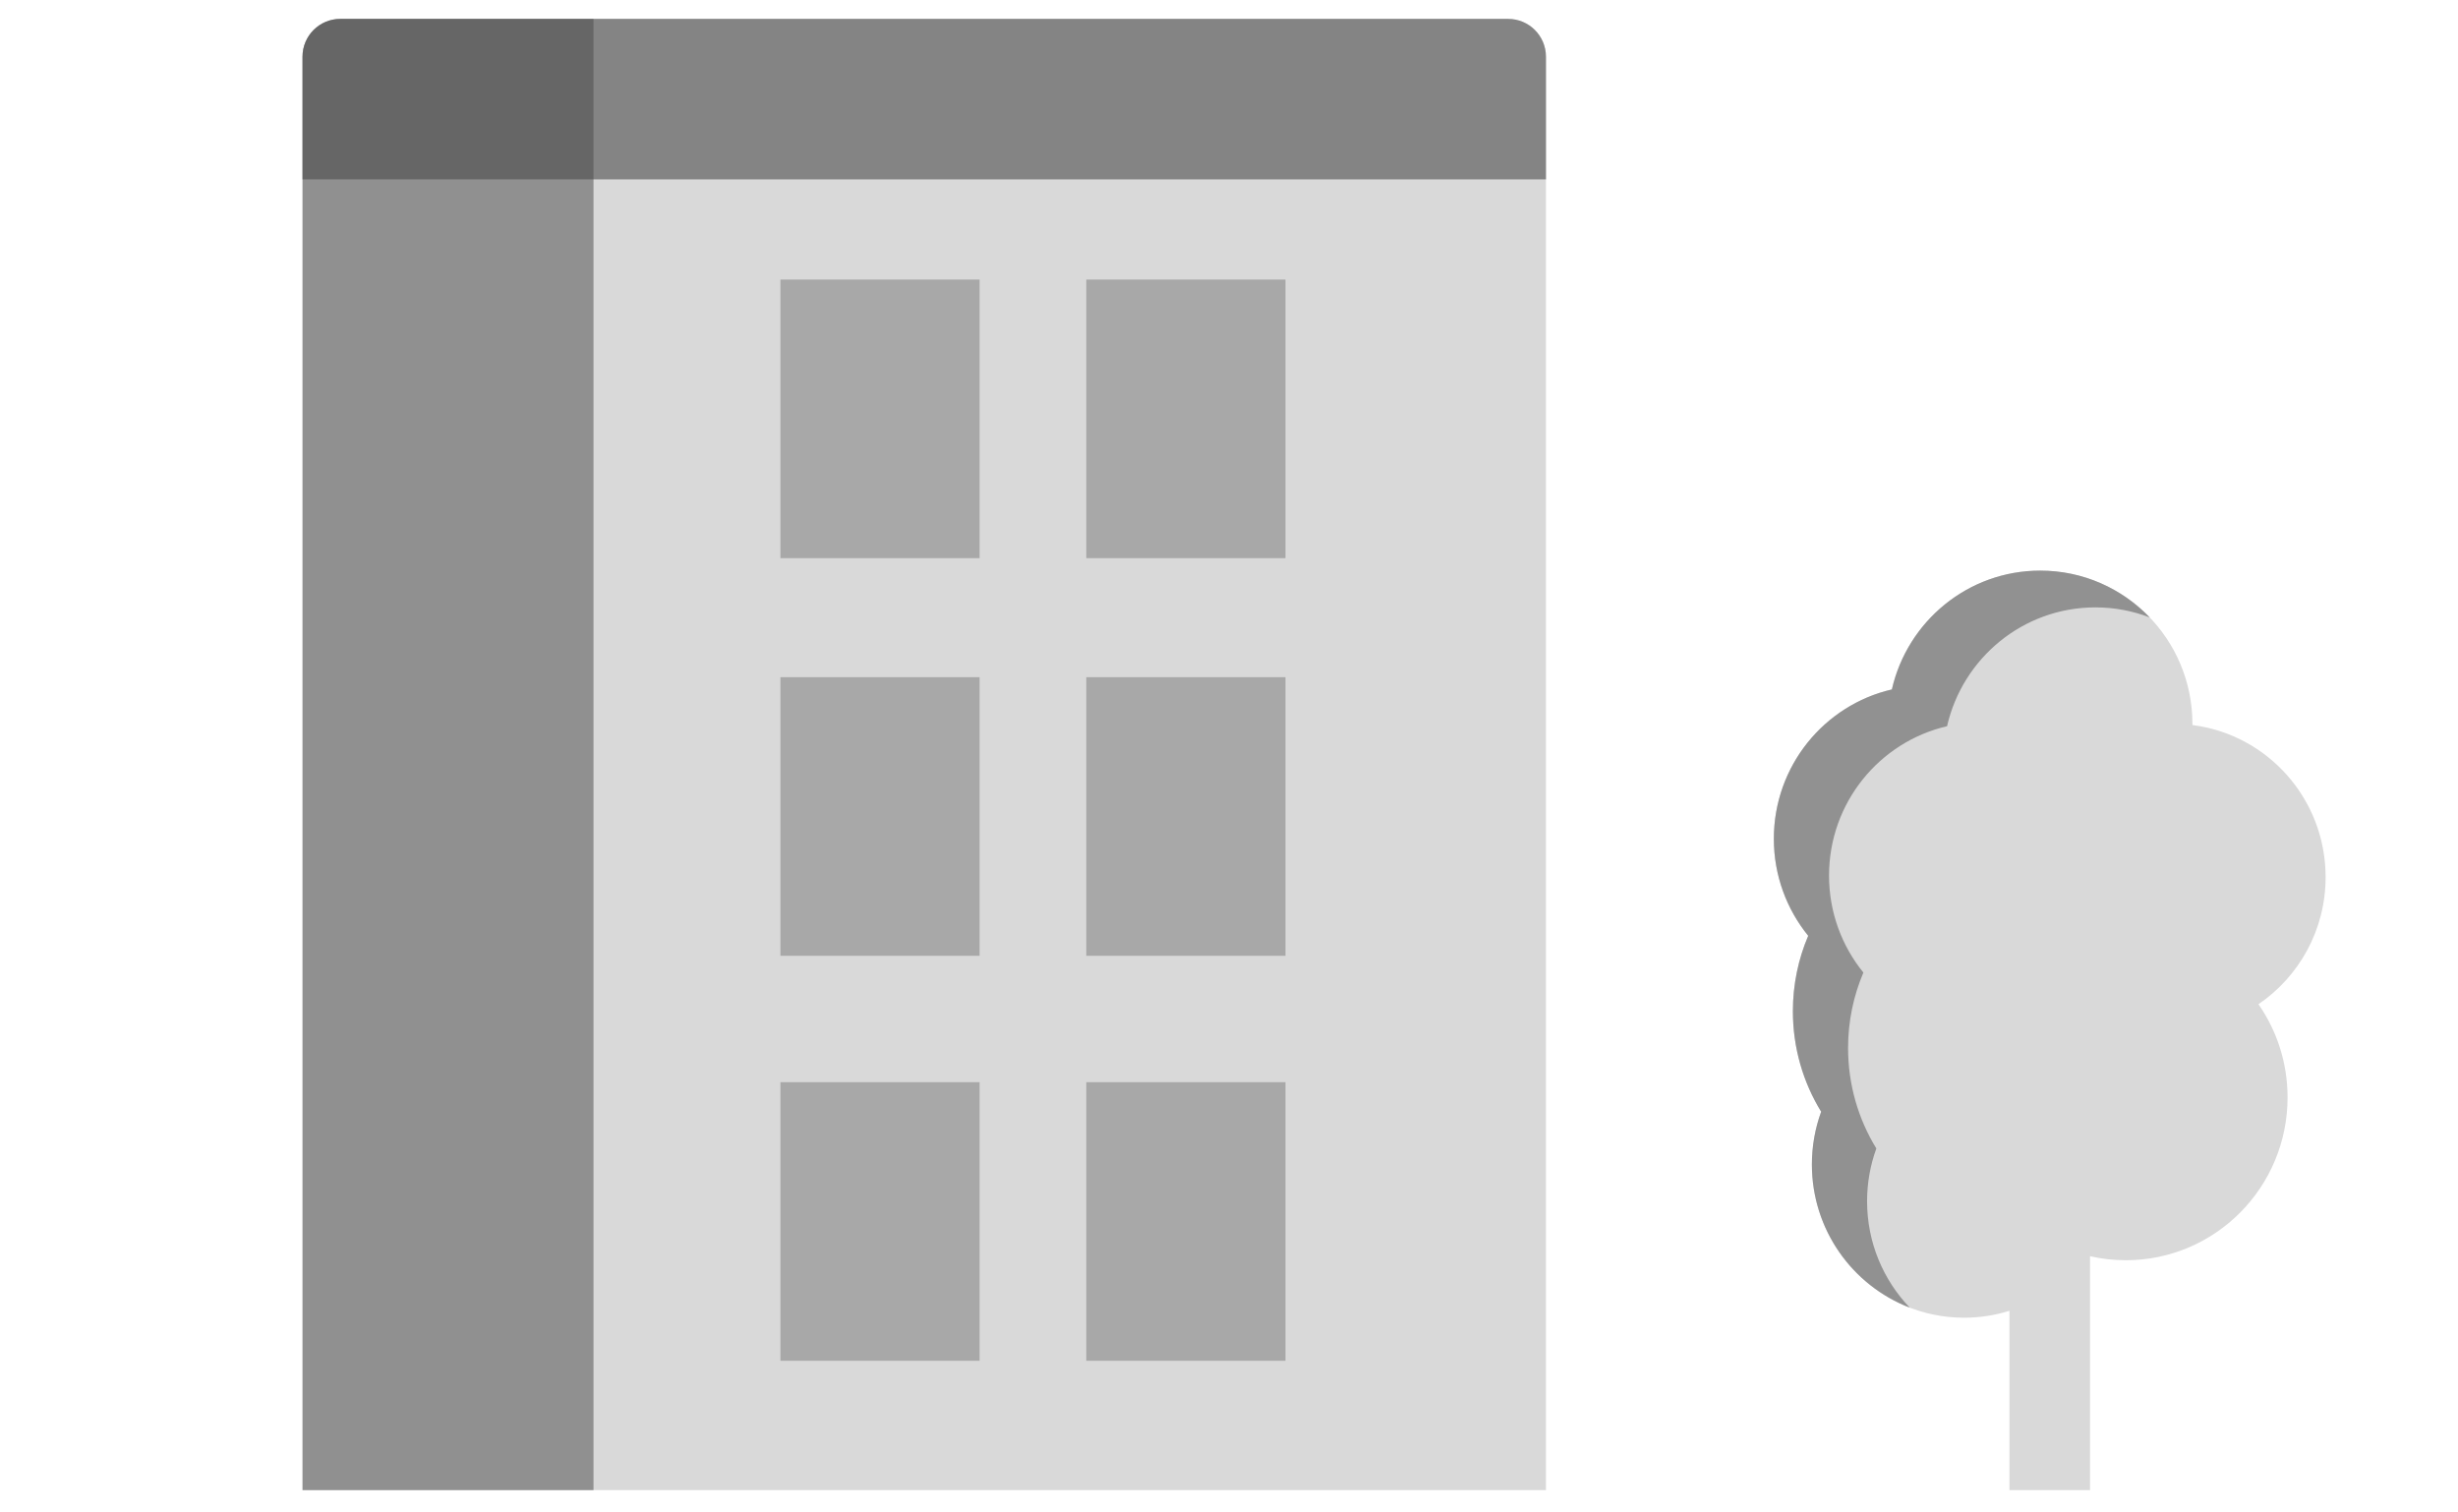 <svg width="130" height="80" viewBox="0 0 130 80" fill="none" xmlns="http://www.w3.org/2000/svg">
<path fill-rule="evenodd" clip-rule="evenodd" d="M115.954 38.288L115.954 38.351C119.925 38.849 122.998 42.26 122.998 46.394C122.998 49.193 121.589 51.66 119.447 53.117C120.417 54.514 120.986 56.213 120.986 58.047C120.986 62.803 117.156 66.659 112.432 66.659C111.782 66.659 111.148 66.586 110.539 66.447V78.818H106.277V69.333C105.519 69.571 104.714 69.699 103.878 69.699C99.433 69.699 95.828 66.07 95.828 61.593C95.828 60.612 96.001 59.673 96.318 58.803C95.37 57.258 94.823 55.437 94.823 53.487C94.823 52.07 95.112 50.722 95.633 49.498C94.498 48.1 93.816 46.314 93.816 44.367C93.816 40.517 96.483 37.293 100.058 36.467C100.879 32.867 104.08 30.182 107.904 30.182C112.35 30.182 115.954 33.811 115.954 38.288Z" fill="#D9D9D9"/>
<path fill-rule="evenodd" clip-rule="evenodd" d="M113.697 32.659C112.805 32.316 111.836 32.127 110.823 32.127C106.999 32.127 103.798 34.812 102.977 38.412C99.402 39.239 96.735 42.462 96.735 46.313C96.735 48.259 97.416 50.045 98.552 51.443C98.031 52.667 97.742 54.016 97.742 55.432C97.742 57.382 98.289 59.203 99.237 60.748C98.92 61.618 98.747 62.558 98.747 63.538C98.747 65.725 99.607 67.709 101.005 69.167C97.978 68.002 95.828 65.05 95.828 61.593C95.828 60.612 96.001 59.673 96.318 58.803C95.37 57.258 94.823 55.437 94.823 53.487C94.823 52.07 95.112 50.722 95.633 49.498C94.498 48.1 93.816 46.314 93.816 44.367C93.816 40.517 96.483 37.293 100.058 36.467C100.879 32.867 104.08 30.182 107.904 30.182C110.179 30.182 112.233 31.132 113.697 32.659Z" fill="#919191"/>
<path d="M27.551 14.787H38.085V29.523H27.551V14.787Z" fill="#A8A8A8"/>
<path d="M27.551 35.819H38.085V50.556H27.551V35.819Z" fill="#A8A8A8"/>
<path d="M27.551 57.241H38.085V71.977H27.551V57.241Z" fill="#A8A8A8"/>
<path d="M16 3C16 1.895 16.895 1 18 1H79.763C80.867 1 81.763 1.895 81.763 3V78.818H16V3Z" fill="#D9D9D9"/>
<path d="M16 3C16 1.895 16.895 1 18 1H79.763C80.867 1 81.763 1.895 81.763 3V9.487H16V3Z" fill="#848484"/>
<path d="M41.275 14.787H51.81V29.523H41.275V14.787Z" fill="#A8A8A8"/>
<path d="M41.275 35.819H51.81V50.556H41.275V35.819Z" fill="#A8A8A8"/>
<path d="M41.275 57.241H51.81V71.977H41.275V57.241Z" fill="#A8A8A8"/>
<path d="M57.452 14.787H67.987V29.523H57.452V14.787Z" fill="#A8A8A8"/>
<path d="M57.452 35.819H67.987V50.556H57.452V35.819Z" fill="#A8A8A8"/>
<path d="M57.452 57.241H67.987V71.977H57.452V57.241Z" fill="#A8A8A8"/>
<path d="M16 3C16 1.895 16.895 1 18 1H31.389V78.818H16V3Z" fill="#484848" fill-opacity="0.5"/>
</svg>
